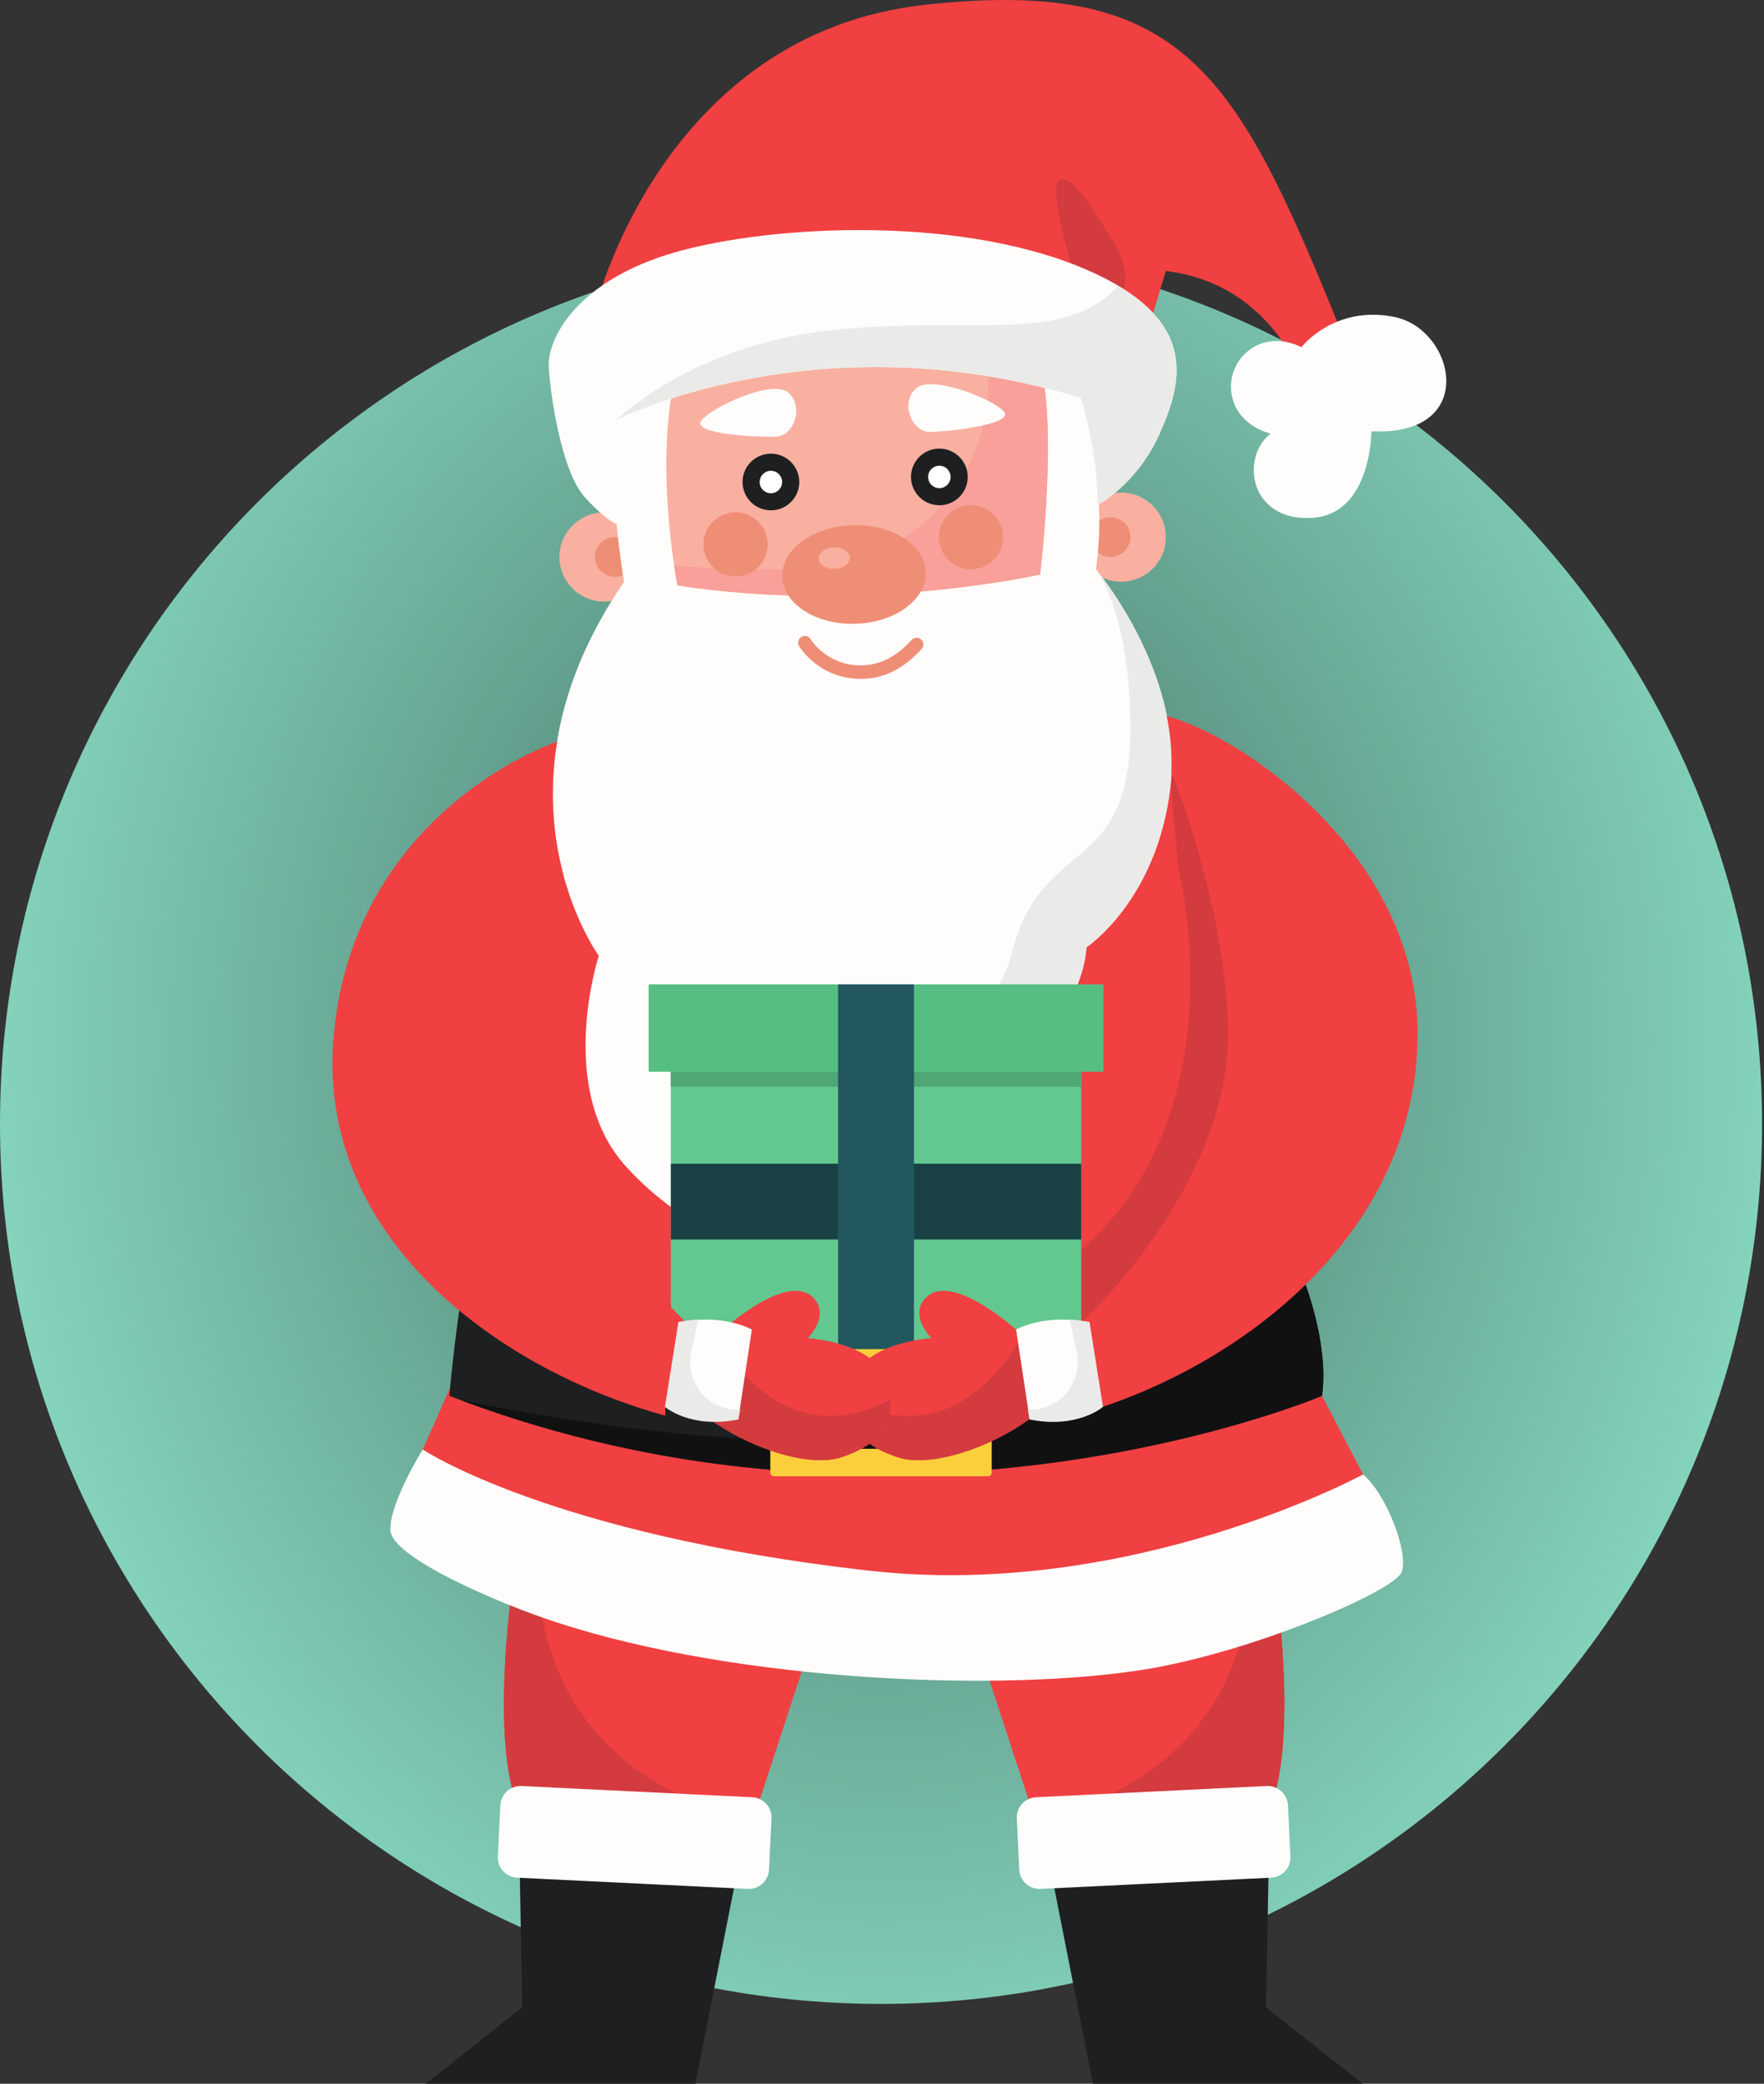 <svg width="359" height="424" viewBox="0 0 359 424" fill="none" xmlns="http://www.w3.org/2000/svg">
<rect x="0" y="0" width="359" height="424" fill="#333333" stroke="none"/>
<path d="M358.604 228.705C358.604 327.591 278.328 407.754 179.302 407.754C80.276 407.754 0 327.591 0 228.705C0 129.818 80.276 49.655 179.302 49.655C278.328 49.655 358.604 129.818 358.604 228.705Z" fill="url(#paint0_radial_57544_2164)"/>
<path d="M121.066 63.105C121.066 63.105 134.476 6.813 188.413 0.956C242.35 -4.901 252.126 15.862 274.609 71.535L265.811 79.141C265.811 79.141 259.909 57.863 237.267 55.145L232.901 69.592L121.066 63.105Z" fill="#F04041"/>
<path d="M252.05 182.422C252.05 182.422 269.206 209.15 264.746 260.208C264.746 260.208 204.009 291.389 94.545 262.949C94.545 262.949 94.42 222.285 112.045 182.422L117.879 149.527L242.863 152.573L252.05 182.422Z" fill="#F04041"/>
<path d="M252.05 182.422L242.863 152.573L237.582 152.444L239.815 176.651C239.815 176.651 256.036 239.468 204.938 264.337C180.501 276.229 140.765 267.07 94.431 255.993C94.375 260.413 94.545 262.949 94.545 262.949C200.234 295.387 264.746 260.208 264.746 260.208C269.206 209.15 252.05 182.422 252.05 182.422Z" fill="#D33B3E"/>
<path d="M91.606 282.347L83.794 300.016C83.794 300.016 126.114 320.973 184.45 321.657C242.785 322.343 278.928 302.925 278.928 302.925L269.043 284.024L91.606 282.347Z" fill="#F04041"/>
<path d="M259.538 321.675C259.538 321.675 263.708 349.299 259.538 364.719L210.07 368.488L198.404 332.85L259.538 321.675Z" fill="#F04041"/>
<path d="M259.538 321.675L254.595 322.579C254.367 323.7 254.163 324.908 253.993 326.226C250.584 352.684 231.551 363.518 219.613 367.762L259.538 364.719C263.708 349.299 259.538 321.675 259.538 321.675Z" fill="#D33B3E"/>
<path d="M213.272 377.626L222.424 424H277.327L257.653 408.467L258.339 371.601L213.272 377.626Z" fill="#1E1F20"/>
<path d="M258.709 382.069L211.755 384.355C209.493 384.465 207.552 382.708 207.44 380.449L206.932 370.009C206.821 367.75 208.582 365.812 210.844 365.703L257.8 363.416C260.062 363.305 262.001 365.064 262.113 367.323L262.623 377.762C262.733 380.021 260.971 381.957 258.709 382.069Z" fill="#FFFDFC"/>
<path d="M104.408 321.675C104.408 321.675 100.236 349.299 104.408 364.719L153.874 368.488L165.542 332.85L104.408 321.675Z" fill="#F04041"/>
<path d="M104.408 321.675L109.349 322.579C109.58 323.7 109.783 324.908 109.951 326.226C113.361 352.684 132.396 363.518 144.332 367.762L104.408 364.719C100.236 349.299 104.408 321.675 104.408 321.675Z" fill="#D33B3E"/>
<path d="M150.672 377.626L141.522 424H86.617L106.291 408.467L105.605 371.601L150.672 377.626Z" fill="#1E1F20"/>
<path d="M105.235 382.069L152.191 384.355C154.453 384.465 156.392 382.708 156.504 380.449L157.014 370.009C157.124 367.75 155.362 365.812 153.1 365.703L106.146 363.416C103.884 363.305 101.943 365.064 101.832 367.323L101.323 377.762C101.212 380.021 102.973 381.957 105.235 382.069Z" fill="#FFFDFC"/>
<path d="M86.036 294.942C86.036 294.942 79.219 305.896 79.448 311.379C79.676 316.86 101.179 326.169 113.247 330.11C150.684 342.335 204.351 344.331 232.948 339.705C254.969 336.142 283.619 323.794 285.22 319.945C286.821 316.096 282.131 303.954 277.407 300.016C277.407 300.016 230.305 325.611 176.9 319.602C111.932 312.292 86.036 294.942 86.036 294.942Z" fill="#FFFDFC"/>
<path d="M227.304 60.934C227.304 60.934 231.652 57.531 226.504 49.077C221.357 40.625 218.041 35.485 215.523 36.742C213.006 37.999 219.069 57.531 219.069 57.531L227.304 60.934Z" fill="#D33B3E"/>
<path d="M264.855 70.641C264.855 70.641 271.575 61.965 283.855 64.51C296.135 67.056 301.116 88.805 279.104 87.765C279.104 87.765 279.104 104.424 267.287 105.355C254.466 106.367 252.225 93.202 258.599 88.228C258.599 88.228 251.531 86.722 250.604 79.897C249.678 73.072 256.628 66.594 264.855 70.641Z" fill="#FFFDFC"/>
<path d="M237.267 109.295C237.267 114.303 233.204 118.36 228.19 118.36C223.177 118.36 219.112 114.303 219.112 109.295C219.112 104.289 223.177 100.23 228.19 100.23C233.204 100.23 237.267 104.289 237.267 109.295Z" fill="#F9B0A0"/>
<path d="M230.055 109.295C230.055 111.527 228.245 113.335 226.01 113.335C223.777 113.335 221.967 111.527 221.967 109.295C221.967 107.066 223.777 105.258 226.01 105.258C228.245 105.258 230.055 107.066 230.055 109.295Z" fill="#EF8E76"/>
<path d="M113.851 113.335C113.851 118.342 117.916 122.399 122.931 122.399C127.943 122.399 132.008 118.342 132.008 113.335C132.008 108.329 127.943 104.27 122.931 104.27C117.916 104.27 113.851 108.329 113.851 113.335Z" fill="#F9B0A0"/>
<path d="M121.066 113.335C121.066 115.566 122.876 117.374 125.109 117.374C127.343 117.374 129.154 115.566 129.154 113.335C129.154 111.105 127.343 109.295 125.109 109.295C122.876 109.295 121.066 111.105 121.066 113.335Z" fill="#EF8E76"/>
<path d="M220.029 81.002C220.029 81.002 225.611 98.079 223.044 115.853C223.044 115.853 240.884 136.888 238.196 160.072C235.507 183.256 221.089 192.774 221.089 192.774C221.089 192.774 221.089 203.024 209.602 214.982C198.116 226.94 159.992 229.868 162.191 257.933C162.191 257.933 141.418 253.052 127.244 237.19C113.069 221.327 121.867 194.482 121.867 194.482C121.867 194.482 97.673 161.292 127.007 118.36C127.007 118.36 123.334 96.865 125.533 85.395C127.733 73.925 205.774 63.187 220.029 81.002Z" fill="#FFFDFC"/>
<path d="M209.602 214.982C221.089 203.024 221.089 192.774 221.089 192.774C221.089 192.774 235.507 183.256 238.196 160.072C240.69 138.557 225.515 118.903 223.316 116.185L223.044 115.853C223.044 115.853 230.055 124.686 230.055 148.358C230.055 178.457 211.97 170.16 206.019 193.588C200.068 217.016 177.344 203.756 163.902 224.255C150.461 244.755 162.191 257.933 162.191 257.933C159.992 229.868 198.116 226.94 209.602 214.982Z" fill="#EAEAE8"/>
<path d="M138.595 72.261C138.595 72.261 180.448 67.246 211.172 72.521C211.172 72.521 215.514 81.041 211.696 116.9C211.696 116.9 175.82 125 137.887 119.123C137.887 119.123 132.313 91.546 138.595 72.261Z" fill="#F9B0A0"/>
<path d="M211.172 72.521C207.735 71.931 204.153 71.476 200.511 71.123C200.552 71.347 200.593 71.584 200.634 71.832C204.277 94.202 187.306 114.729 164.629 115.654C156.252 115.996 146.906 115.925 137.195 115.051C137.582 117.604 137.887 119.123 137.887 119.123C175.82 125 211.696 116.9 211.696 116.9C215.514 81.041 211.172 72.521 211.172 72.521Z" fill="#F8A099"/>
<path d="M188.409 116.458C188.577 121.997 182.176 126.685 174.112 126.927C166.047 127.171 159.374 122.878 159.206 117.339C159.038 111.8 165.441 107.114 173.505 106.87C181.568 106.628 188.243 110.921 188.409 116.458Z" fill="#EF8E76"/>
<path d="M172.949 113.471C172.986 114.674 171.596 115.691 169.844 115.744C168.092 115.797 166.643 114.865 166.606 113.663C166.571 112.46 167.961 111.441 169.713 111.388C171.463 111.336 172.913 112.269 172.949 113.471Z" fill="#F9B0A0"/>
<path d="M204.136 109.129C204.245 112.733 201.409 115.74 197.801 115.849C194.194 115.958 191.181 113.126 191.074 109.524C190.964 105.921 193.801 102.913 197.408 102.804C201.016 102.696 204.028 105.527 204.136 109.129Z" fill="#EF8E76"/>
<path d="M156.228 110.574C156.336 114.176 153.501 117.185 149.892 117.294C146.285 117.401 143.272 114.57 143.164 110.968C143.055 107.366 145.892 104.358 149.499 104.248C153.106 104.139 156.119 106.972 156.228 110.574Z" fill="#EF8E76"/>
<path d="M196.941 96.873C197.037 100.055 194.533 102.712 191.346 102.808C188.159 102.903 185.498 100.402 185.402 97.22C185.307 94.038 187.811 91.38 190.998 91.285C194.185 91.189 196.846 93.69 196.941 96.873Z" fill="#1E1F20"/>
<path d="M193.457 96.978C193.496 98.239 192.503 99.291 191.24 99.329C189.979 99.368 188.923 98.376 188.886 97.115C188.847 95.855 189.84 94.801 191.103 94.764C192.366 94.725 193.42 95.717 193.457 96.978Z" fill="white"/>
<path d="M162.66 97.905C162.756 101.088 160.252 103.745 157.065 103.84C153.878 103.938 151.217 101.435 151.121 98.253C151.024 95.073 153.53 92.415 156.717 92.318C159.902 92.222 162.565 94.723 162.66 97.905Z" fill="#1E1F20"/>
<path d="M159.176 98.011C159.214 99.272 158.222 100.324 156.959 100.363C155.696 100.4 154.643 99.409 154.604 98.149C154.566 96.888 155.56 95.834 156.821 95.797C158.084 95.76 159.137 96.749 159.176 98.011Z" fill="white"/>
<path d="M189.327 87.896C185.62 88.013 183.254 82.214 186.253 79.159C189.254 76.105 201.695 81.021 204.221 83.622C206.749 86.222 194.056 87.749 189.327 87.896Z" fill="#FFFDFC"/>
<path d="M157.938 88.846C161.574 88.737 163.662 82.804 160.479 79.932C157.298 77.062 145.167 82.724 142.799 85.475C140.432 88.224 153.204 88.989 157.938 88.846Z" fill="#FFFDFC"/>
<path d="M176.342 138.096C175.912 138.127 175.478 138.143 175.04 138.139C166.665 138.059 162.794 131.745 162.633 131.478C162.244 130.828 162.455 129.986 163.106 129.598C163.757 129.211 164.596 129.422 164.987 130.068C165.12 130.287 168.272 135.334 175.066 135.396C178.894 135.427 182.323 133.737 185.533 130.215C186.044 129.656 186.912 129.613 187.473 130.125C188.034 130.632 188.075 131.499 187.565 132.06C184.151 135.804 180.47 137.788 176.342 138.096Z" fill="#EF8E76"/>
<path d="M125.533 85.395C125.533 85.395 166.59 64.569 220.029 81.002C220.029 81.002 223.777 93.526 223.288 102.802C223.288 102.802 231.459 98.669 236.159 87.898C240.395 78.191 244.143 65.709 223.126 55.783C197.088 43.49 156.842 45.698 137.196 51.391C117.551 57.086 111.359 68.8 111.685 74.657C112.01 80.514 114.292 95.971 119.017 101.176C123.741 106.382 126.022 106.861 126.022 106.861C126.022 106.861 124.556 94.18 125.533 85.395Z" fill="#FFFDFC"/>
<path d="M227.661 58.196C216.165 70.024 199.975 64.337 170.989 67.009C141.011 69.776 125.533 85.395 125.533 85.395C125.533 85.395 166.59 64.569 220.029 81.002C220.029 81.002 223.777 93.526 223.288 102.802C223.288 102.802 231.459 98.669 236.159 87.898C240.059 78.962 243.527 67.677 227.661 58.196Z" fill="#EAEAE8"/>
<path d="M220.053 274.915H136.514V211.495H220.053V274.915Z" fill="#63C88F"/>
<path d="M220.053 221.137H136.514V211.495H220.053V221.137Z" fill="#4EA775"/>
<path d="M136.535 252.213V236.785H220.053V252.213H136.535Z" fill="#1A4246"/>
<path d="M224.559 218.082H132.009V200.298H224.559V218.082Z" fill="#56BE83"/>
<path d="M186.006 274.915H170.559V200.298H186.006V274.915Z" fill="#22575F"/>
<path d="M94.419 260.321C94.419 260.321 177.108 294.387 265.021 259.565C265.021 259.565 270.594 273.06 269.043 284.024C269.043 284.024 184.45 320.004 91.457 284.024C91.457 284.024 92.363 272.933 94.419 260.321Z" fill="#1E1F20"/>
<path d="M206.412 289.333C168.243 299.081 110.294 288.325 93.669 284.856C185.786 319.422 269.043 284.024 269.043 284.024C270.31 275.063 266.823 264.417 265.503 260.823C265.026 260.434 264.746 260.208 264.746 260.208C264.746 260.208 251.364 277.855 206.412 289.333Z" fill="#111111"/>
<path d="M193.947 294.799H164.656C164.253 294.799 163.927 294.473 163.927 294.071V280.836C163.927 280.434 164.253 280.108 164.656 280.108H193.947C194.35 280.108 194.677 280.434 194.677 280.836V294.071C194.677 294.473 194.35 294.799 193.947 294.799ZM156.773 275.241V299.665C156.773 300.067 157.1 300.393 157.502 300.393H201.101C201.504 300.393 201.83 300.067 201.83 299.665V275.241C201.83 274.839 201.504 274.514 201.101 274.514H157.502C157.1 274.514 156.773 274.839 156.773 275.241Z" fill="#FCCE3C"/>
<path d="M113.386 150.863C96.521 161.374 70.638 182.127 71.296 210.278C72.274 251.937 109.006 279.27 141.266 288.056V270.627C141.266 270.627 108.443 241.535 109.91 207.933C110.369 197.422 112.264 187.147 114.649 177.986C112.727 170.79 111.63 161.544 113.386 150.863Z" fill="#F04041"/>
<path d="M237.452 145.693C238.193 149.351 238.565 153.184 238.393 157.11C243.128 169.357 249.028 188.228 249.889 207.933C251.355 241.535 218.533 270.627 218.533 270.627V288.056C250.792 279.27 288.488 251.949 288.502 210.278C288.514 174.47 253.517 150.066 237.452 145.693Z" fill="#F04041"/>
<path d="M189.531 272.287C189.531 272.287 175.994 273.087 173.576 280.881C171.157 288.675 174.008 293.626 182.644 296.502C189.471 298.776 201.725 294.469 209.544 288.724L207.728 271.381C207.728 271.381 194.165 258.679 188.564 263.931C184.765 267.494 189.531 272.287 189.531 272.287Z" fill="#F04041"/>
<path d="M172.792 284.823C193.205 295.615 205.125 277.051 207.79 272.23L209.544 288.724C201.725 294.469 189.471 298.776 182.644 296.502C175.564 294.143 172.379 290.391 172.792 284.823Z" fill="#D33B3E"/>
<path d="M221.642 269.085L224.356 286.185C224.356 286.185 219.255 290.676 209.544 288.724L206.785 270.539C206.785 270.539 212.6 267.187 221.642 269.085Z" fill="#FFFDFC"/>
<path d="M209.18 286.81C209.255 286.814 209.329 286.818 209.403 286.822C215.458 287.082 220.172 281.603 219.224 275.625L217.699 268.503C218.85 268.583 220.457 268.732 221.734 268.999L224.475 286.268C224.475 286.268 219.323 290.801 209.519 288.831L209.18 286.81Z" fill="#EAEAE8"/>
<path d="M113.387 150.863C94.546 158.119 70.529 177.151 67.858 211.495C64.629 253.04 103.142 279.27 135.401 288.056V270.627C135.401 270.627 102.579 241.535 104.045 207.933C104.505 197.422 106.399 187.147 108.785 177.986C106.863 170.79 111.631 161.544 113.387 150.863Z" fill="#F04041"/>
<path d="M164.404 272.287C164.404 272.287 177.94 273.087 180.358 280.881C182.776 288.675 179.928 293.626 171.29 296.502C164.463 298.776 152.208 294.469 144.392 288.724L146.208 271.381C146.208 271.381 159.771 258.679 165.37 263.931C169.171 267.494 164.404 272.287 164.404 272.287Z" fill="#F04041"/>
<path d="M181.144 284.823C160.731 295.615 148.809 277.051 146.144 272.23L144.392 288.724C152.208 294.469 164.463 298.776 171.29 296.502C178.37 294.143 181.555 290.391 181.144 284.823Z" fill="#D33B3E"/>
<path d="M138.159 269.085L135.445 286.185C135.445 286.185 140.546 290.676 150.257 288.723L153.016 270.539C153.016 270.539 147.201 267.187 138.159 269.085Z" fill="#FFFDFC"/>
<path d="M150.619 286.81C150.545 286.814 150.471 286.818 150.398 286.822C144.343 287.082 139.628 281.603 140.576 275.625L142.103 268.503C140.951 268.583 139.344 268.732 138.066 268.999L135.326 286.268C135.326 286.268 140.476 290.801 150.283 288.831L150.619 286.81Z" fill="#EAEAE8"/>
<defs>
<radialGradient id="paint0_radial_57544_2164" cx="0" cy="0" r="1" gradientUnits="userSpaceOnUse" gradientTransform="translate(179.302 212) rotate(-90) scale(212 179.302)">
<stop stop-color="#446D61"/>
<stop offset="1" stop-color="#84D3BC"/>
</radialGradient>
</defs>
</svg>
